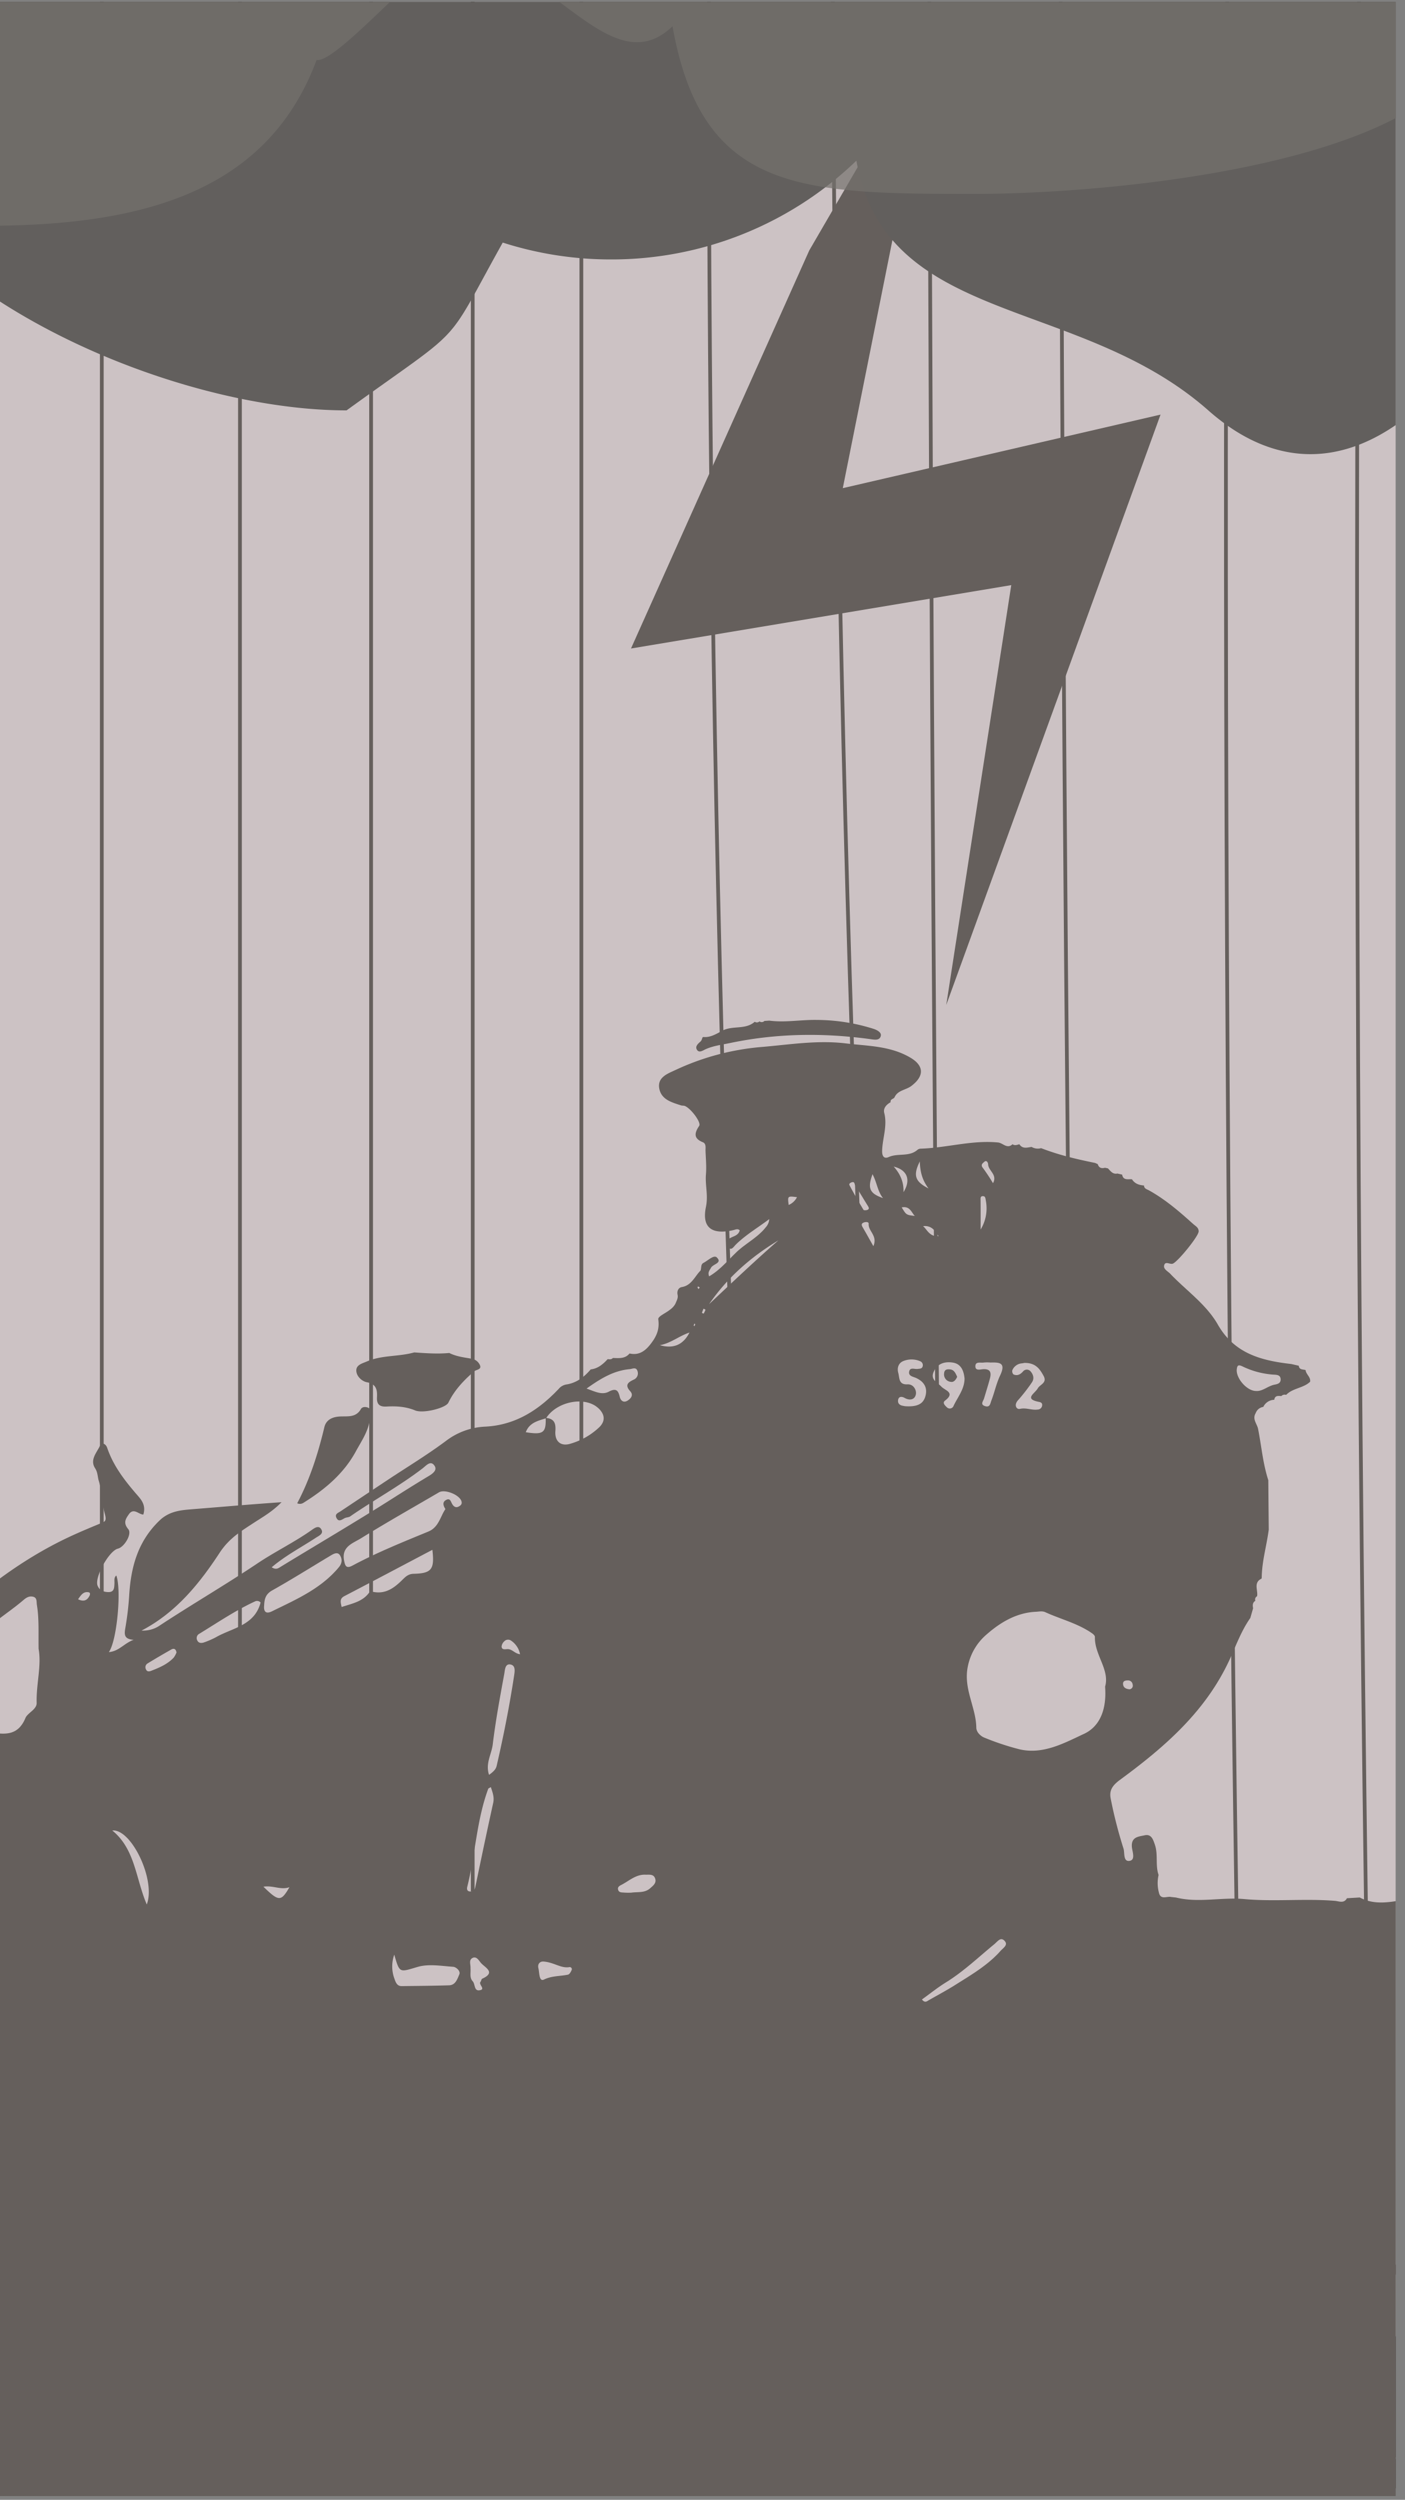 <svg id="Layer_1" data-name="Layer 1" xmlns="http://www.w3.org/2000/svg" xmlns:xlink="http://www.w3.org/1999/xlink" viewBox="0 0 750 1334"><rect x="0" y="0" width="750" height="1334" fill="#808080" stroke="none"/><defs><clipPath id="clip-path"><rect x="-3" y="1" width="748" height="1331" style="fill:none"/></clipPath><clipPath id="clip-path-2"><rect x="-1261" y="1" width="748" height="1331" style="fill:none"/></clipPath></defs><title>bg</title><g style="clip-path:url(#clip-path)"><rect x="-55.67" y="-75.5" width="831.95" height="1322.45" style="fill:#bbaeb0"/><g id="rain_drops" data-name="rain drops"><path d="M198.09-748.79V1087.94" style="fill:none;stroke:#312a25;stroke-miterlimit:10;stroke-width:2px"/><path d="M310.34-1167.71V872.45" style="fill:none;stroke:#312a25;stroke-miterlimit:10;stroke-width:2px"/><path d="M567.66-795.7Q562.5,8.14,572.12,812" style="fill:none;stroke:#312a25;stroke-miterlimit:10;stroke-width:2px"/><path d="M729-353Q714.8,696.22,744.49,1745.4" style="fill:none;stroke:#312a25;stroke-miterlimit:10;stroke-width:2px"/><path d="M54.34-452.71V1587.45" style="fill:none;stroke:#312a25;stroke-miterlimit:10;stroke-width:2px"/><path d="M449-499Q434.8,152.64,464.49,804.29" style="fill:none;stroke:#312a25;stroke-miterlimit:10;stroke-width:2px"/><path d="M383-383Q368.8,268.64,398.49,920.29" style="fill:none;stroke:#312a25;stroke-miterlimit:10;stroke-width:2px"/><path d="M128.09-808.79V1027.94" style="fill:none;stroke:#312a25;stroke-miterlimit:10;stroke-width:2px"/><path d="M252.34-1030.71V1009.45" style="fill:none;stroke:#312a25;stroke-miterlimit:10;stroke-width:2px"/><path d="M497.66-855.7Q492.5,39.42,502.12,934.56" style="fill:none;stroke:#312a25;stroke-miterlimit:10;stroke-width:2px"/><path d="M659-413Q644.8,636.22,674.49,1685.4" style="fill:none;stroke:#312a25;stroke-miterlimit:10;stroke-width:2px"/></g><rect x="-105.19" y="1208.5" width="1002" height="275" style="fill:#312a25"/><path d="M-145.38,967.05q-.47-9.62-.94-19.21a129.14,129.14,0,0,0,0-26.3,192.51,192.51,0,0,0,0-26.31c2.25-1.86.26-6.86,5.35-6.91,1.34,0,.88-2.58-.36-3-5.9-2.1-3.19-6.42-2-10.65,2.3,4.51,4.84,8.92,6.79,13.59,1,2.29-1.87,3.1-3.11,4.49-.71.79-1.72,1.46-1.22,2.77s1.66,1.27,2.72,1.23c3-.13,6.1-.76,8.42,2.15.29.37,2.23,0,2.24-.1.31-2.66,3.59-4.72,2.09-7.52-1.71-3.21-1.54-4.84,2.41-5.17,1.78-.15,2.27-1.85,3-3.2,1.06-2,2-4.18,4.75-1.7a2.38,2.38,0,0,0,3.52.12,2.39,2.39,0,0,0-.28-3.52c-2.47-2.44.15-5-.28-7.48-.19-1.09,0-4.3,1.76-2.59,1.92,1.9,6.25-3.67,5.85,2.35s5.35,4.68,8.2,6.45c2.48,1.54,3.38-2.47,5-4.09,3-3.07-1.31-3.54-2.24-4.93,2.25-2.6,6.71-1.91,6.54-6.32,0-.92,1.44-1.16,2.07-.49,2.79,3,7.55,4.94,7.61,9.41.11,8.61,5.12,16.31,10.52,19.51s7.84,9.25,14.23,10.85c-6.34,0-8.83,6-13.75,7.9-1.63.64-1.46,2-.84,3.28.92,1.84,1,4.45,3.77,4.76,2.15.24,4.69,1.08,6.35-.38,3.12-2.75,6.86-2.65,10.44-3,3.17-.3,6.78.07,6.39-4.35-.3-3.49,1.67-8.81-5.5-8.77-4,0-7-9.09-4.28-12,26.13-27.71,54.25-52.85,89.33-68.78C43.88,817,48.7,815,53.52,813c2.53-1,3.5-1.25,2.43-5.18-1.53-5.6-1.43-11.78-3.22-17.58-.67-2.19-.5-4.44-1.94-6.68-3.06-4.73,1.1-8.58,2.8-12.51.58-1.35,2.83-.81,3.65,1.62,3.39,10,9.86,18.09,16.64,25.86,2.53,2.9,3.84,5.66,2.64,9.69-2.5,0-5.13-3.81-7.71-.17-1.87,2.63-3.08,4.7-.32,8,2.1,2.51-2.13,9.54-5.54,10.36-4.74,1.14-12.57,15.26-10.87,19.73,1,2.58,3.23,3.42,5.76,3.46,3.19.05,3.12-2.31,3.25-4.58.08-1.45-.41-3.1,1-4.27,2.85,7.57.33,35.11-4,40.87,5.38-.37,8.26-4.8,13.26-6.55-5.47-.38-5-3.15-4.35-6.85A160.53,160.53,0,0,0,69,850.73c1-14.89,4.71-28.29,16.09-39.26,5.13-5,11.34-5.56,16.53-6,15.79-1.27,31.62-2.65,48.67-3.84-4.94,5.08-10,7.87-14.79,11-6.84,4.48-13.21,8.27-18.26,16C106.52,845,94,860.55,75.56,870.14A15.93,15.93,0,0,0,84.41,868c17.44-11.51,35.53-22,52.89-33.62,9.36-6.3,19.64-11.25,28.93-17.79,1.49-1.05,4.08-3.11,5.45-.14,1,2.12-1.53,3.15-3.15,4.21-7.78,5.1-16.11,9.44-23.5,15.7,2.43,1.59,3.68.42,5.17-.49,19.66-12,39.53-23.64,59-36,6.51-4.13,13-8.22,19.64-12.19,2.57-1.54,4.84-3.42,2.84-5.87s-4.27.36-6.07,1.75c-12.32,9.46-26,16.88-38.71,25.67-.85.58-2.14.45-3.06,1-1.59.86-3.18,2.09-4.3-.34-.91-2,1-2.55,2.17-3.35q12.42-8.28,24.85-16.53c10.53-7,21.39-13.53,31.5-21.08a37.29,37.29,0,0,1,21-7.62c16.14-.82,28.49-8.86,39.2-20.17a6.83,6.83,0,0,1,4.31-2.37c5.27-.84,9.34-4,12.75-8l0,0c3.86-.42,6.57-2.79,9.08-5.49,1,.13,2,.28,2.75-.61,3.21.09,6.51.51,8.92-2.4,5.59,1.28,9.07-2,11.95-6,2.57-3.54,4.09-7.06,3.37-12.21-.32-2.28,7.45-4.15,9.31-8.73.56-1.39,1.37-2.71,1-4.37-.43-2,.43-3.81,2.28-4.13,5.24-.9,6.86-5.7,10-8.83.51-1.38,0-3.29,1.55-4.09,2.38-1.19,5.51-4.43,7.1-2.89,3.14,3-2.07,3.52-3.08,5.5-.68,1.34-1.93,2.36-1,4.59,5.78-3.36,10-8.52,14.6-12.92,5-4.75,11.34-7.79,15.68-13.34a7,7,0,0,0,1.81-4.51l.35-.23-.23.35c-6,4.57-12.57,8.37-18,13.72-1.11,1.09-2.37,3.49-4.06,1.37a3.26,3.26,0,0,1,1.34-5c1.89-1,4.21-1.4,4.82-4-1.11-1.09-2.33-.34-3.46-.09-11.28,2.55-16.88-1.21-14.56-12.4,1.29-6.23-.48-11.6,0-17.35.35-4.13-.07-8.32-.22-12.49-.06-1.69.49-3.89-1.47-4.69-5.07-2.07-4.43-4.94-1.91-8.74,1.21-1.82-4.58-9.51-7.76-10.63-.6-.22-1.32-.08-1.93-.28-4.87-1.6-10.37-3-11.58-8.77-1.32-6.22,4.52-8.19,8.49-10.06a134.76,134.76,0,0,1,46.11-12.34c14.94-1.27,29.91-3.74,44.9-1.91,11.72,1.42,23.85,1.26,34.63,7.68,7.2,4.29,7.35,9.82.31,15.09-2.89,2.16-7.19,2.16-8.9,6-.56,1-2.41.9-2.09,2.61-2.25,1.27-4.07,3.2-3.4,5.77,1.76,6.86-.93,13.4-1.13,20.1-.09,3.39,1.34,4.37,3.5,3.4,5-2.24,11,.07,15.43-3.92a3.05,3.05,0,0,1,1.85-.56c13.75-.46,27.18-4.65,41.13-3.29,2.56.25,4.84,3.67,7.68.92,1.23.89,2.45.33,3.66,0,1.7,2.67,4.18,1.77,6.53,1.44a6.46,6.46,0,0,0,5.08.66c9.34,3.63,19,5.91,28.83,7.89l1.4.63c.61,2,2,2.45,3.85,1.94l1.58.33c1.42,1.42,2.59,3.3,5.07,2.75l2.53.59c.61,3.3,3.25,2.24,5.27,2.5,1.48,2.37,3.8,3.1,6.39,3.29.06,1.67,1.49,2,2.58,2.56,8.73,4.83,16.24,11.28,23.6,17.93,1.25,1.13,3,1.9,3,4,0,2.62-11.41,16.56-13.91,17.27-1.54.44-3.91-1.57-4.5.87-.51,2.07,2,3.14,3.24,4.48,8.58,9,19.22,16.28,25.44,27.17,8.92,15.59,23.4,19.18,39.18,21l4,.92c.25,2.29,2.21,1.86,3.63,2.3.2,2.32,2.84,3.68,2.41,6.25-3.65,3.47-9.26,3.32-12.78,7A2.43,2.43,0,0,0,684,745c-1.65-.08-3.44-.43-3.8,2a6.58,6.58,0,0,0-5.83,3.77,5.13,5.13,0,0,0-4.1,3.39c-1.83,3.08.61,5.5,1.27,8.19,1.83,9.18,2.57,18.58,5.49,27.53l.24,26.41c-1.13,8.55-3.65,16.88-3.75,25.58l-.1.54c-4.5,2.18-1.78,6.22-2.38,9.41a1.9,1.9,0,0,0-.91,2.4c-1.55,1-1.53,2.43-1.21,4-.49,1.73-1,3.46-1.48,5.19-4.54,6.42-7.36,13.94-10.47,20.91-12.71,28.51-35.1,47.85-59.13,65.49-4.61,3.39-5.71,6.1-4.92,10.11a240.53,240.53,0,0,0,6.82,26.56c.71,2.23-.29,7.19,3.31,6.54,3.22-.58,1.34-5,1.15-7.49-.38-5.38,3.68-5.44,6.77-6.13,3.53-.78,4.46,1.92,5.5,4.95,1.84,5.34.16,11,2,16.21a19.17,19.17,0,0,0,.13,9.25c.88,4.36,4.31,1.92,6.6,2.51l2.54.27c12.1,3,24.31-.28,36.55.84,16,1.45,32.22-.38,48.33.94,2.07.17,4.82,1.57,6.38-1.39l6.84-.41c8.23,4.43,17,2.34,25.24.94,4.42-.75,7.91,1.1,11.84.79,7.16-.57,3.09,6.42,5.91,8.75a4,4,0,0,0,.43,3.84c-.83,8.17,1.6,16,3.72,23.55.62,2.24.41,7,4.8,7.55-.49,2.58,1.59,3.49,3.08,4.77,1.28,3.86,4.61,2.65,7.17,2.68,11.31.16,22.62.1,33.94.1q28.34,0,56.67-.07l-.09-.08c2.1,3.63-1.16,8.43,2.52,11.72a2.07,2.07,0,0,0,.34,2.47c.08,9.82.18,19.63.25,29.45,0,1.9,1.07,3.22,2.14,4.64,15.47,20.31,17.25,41.69,4.79,64.13a9.71,9.71,0,0,0-.58,1.8l-.3.21.06.36c-3,1.49-4.76,4.34-6.86,6.76-5.11,5.87-13.07,6.73-19,11.16l-2.6.41c-10.25.38-20.54,1.39-30.33-3.1-2.82-1.3-5.37-3.81-8.93-2.65a182.87,182.87,0,0,0-26.17,0,188.61,188.61,0,0,0-26.15,0,45.86,45.86,0,0,0-13.08,0c-3.72-.35-3.76,2.59-3.66,4.8.21,4.59-1.52,8.27-3.66,12.17a146.68,146.68,0,0,1-9.72,15.11c-1.25,1.73-2.55,3.17-.35,4.92,3.82,3,4.85,7.62,5.87,11.92,1.24,5.25,3.44,9.08,8.93,10.35l-.29,2.53c-4.58-.28-4.66,2.43-4.25,6,1.17,10,2.15,20,3.09,30,.55,5.86-.13,12.21-3.21,16.62-1.8,2.58-3.51,4.06-1.7,6.55,2,2.8,4.92,3.84,8.47,1.85,5.54-3.1,8-2,9.59,4.26.53,2.06.21,4.57,3.32,4.74l0,.06c.53,3.33,5,3.1,5.62,6.38l-3,4.21c-4,2-2.71,4.05-.07,6.13.24.5.48,1,.73,1.51-1.25,2.88-3.42,1.37-5.32,1.12l-1.17-1.13c-3.6-6.25-8.19-11.36-15.27-13.72-2.23-.74-5.36-2.52-6.4,0-1.23,3-5.14,6.54-1.17,10,8.26,7.22,7.39,17.19,8.28,26.59.52,5.45-2.53,7.81-7.9,8-7.5.23-10.41-4.69-12.45-11.58-6.37,9-14.58,13.13-24.71,13.52-2,.08-3.49,1.61-5.23,2.41-11.52,5.33-22.5,4.72-33.13-2.86-5.94-4.24-8.43-11.42-14.28-15.58-.35-1.64-1.68-1.92-3-2-8-.41-16.07-.53-24.07-1.22s-15.86,3.81-22.87,2.24c-10.51-2.37-20.7-1.26-31-1.31-23.45-.11-46.91,0-70.36.6-24.65.62-49.34-.48-73.94,3.46-10.75,1.72-21.86-1.31-32.48-4.37-5-1.44-8.07-.87-7.55,5.48a40.89,40.89,0,0,1-.45,9.82c-.37,2.3-1.26,4.58-4.44,4.79-3.43.23-3.87-2.27-4.47-4.51s-.72-4.39-1.28-8.12c-3.6,9.14-7.2,16.73-16,19.66l-6.65.11c-2.17-.95-4.71-.6-6.75-2.2-4.64-3.65-10-4.4-15.82-4.44-8.14-.06-11.77-6.72-15-12.88-7.94-15-10.49-31.63-13.39-48.08-.83-4.72-2.77-7-7.27-8.7-11.14-4.28-23.49-4.29-34.14-10.27-3.13-1.76-2.8,1.47-3,3.22-.77,8-1.17,16.14-3.44,24-1.92,6.65-3.19,13.5-5.24,20.11-1.66,5.33-13.31,7.54-19.8,4.61A44.34,44.34,0,0,0,199.4,1347c-3,.75-5.66,1.66-7-2.1-.8-2.26-2.52-2-4.23-2.09a32.48,32.48,0,0,0-5.22,0c-9.85,1.38-18.47-2.74-27.44-5.71-5.39-1.79-11.27-1.52-16.88-3.15-9.52-2.75-19.77-1.27-28.69-8.51-4.58-3.72-12.52-4.64-19.06-6.06-4.27-.93-8.12-1-11.27-4.9-1.26-1.53-4-2.67-6.91-3-16.35-1.74-32-5.74-45.22-16.39-2.55-2.06-5.75-1-8.66-2.19-6.16-2.52-11-7.23-17.2-9.47-5.92-2.14-11.7-8.62-18.39-1.11-.66.75-3.07.49-4.38,0a40.34,40.34,0,0,0-19.12-3.14c-.74.08-2.15-.38-2.21-.77-1.06-6.21-5.91-3.51-9.32-4.09-4.85-.81-10.09-3-14.49-1.94-5.79,1.45-10.74-.46-16.07-.67-4.06-.16-7.69-.49-10.42-3.8-4.9-6-12.38-3.15-18.29-5.52-10.42-4.2-22.81-5.26-28-18-1.22-3-6.43-2.75-7.14-6.88q-.3-13.15-.59-26.32v-26.38q0-13.14,0-26.28v-26.38q0-13.12,0-26.27v-52.66q0-13.18,0-26.37l.05-26.28c.1-4.12.22-8.23.28-12.34.06-4.61-.94-9.24,4.58-12.2,2.81-1.51,2.37-5.49,1.19-8.36C-141.61,965.38-143.57,965.35-145.38,967.05Zm436.67-210.4c4.41.33,5.52,2.69,5.18,7-.43,5.56,2.93,8.41,8.13,6.74A37.3,37.3,0,0,0,320,761.53c3.81-3.83,2.23-7.57-.79-10.24-7.29-6.44-22.19-3.25-27.7,5.53-4.27,1.39-8.9,2.29-10.85,7.48C290,765.77,291.52,764.61,291.29,756.65ZM589.91,900.07c2.61-9-5.71-16.91-5.44-26.57,0-.62-.84-1.43-1.48-1.88-7.64-5.34-16.7-7.5-25-11.29-1.64-.75-3.34-.3-5.08-.22-10.56.51-19.2,5.86-26.59,12.39a30.09,30.09,0,0,0-9.69,16.82c-2.46,11.81,4.32,21.58,4.53,32.58,0,2.4,2.24,4.58,4.39,5.41a139.69,139.69,0,0,0,18.66,6.19c12.66,2.93,23.82-3.31,34.45-8.25C587.62,921.08,590.79,911.39,589.91,900.07ZM20.6,879.89c-.14-8.58.32-16-.91-23.43-.27-1.65.22-3.83-2-4.38-1.92-.47-3.44.28-5.15,1.75-5,4.31-10.56,8-15.71,12.17-6.88,5.57-15.67,9.69-14.71,21.08.88,10.46,1.12,21,1.63,31.46.17,3.39,2.53,6,5.21,5.76,8.61-.65,19.26,5.33,24.61-7.46,1.19-2.86,6.07-4.54,6-8.07C19.27,898.72,22.25,888.81,20.6,879.89Zm217.16-74.58c-1.46-2.3-1.37-3.83.19-4.76,2.48-1.48,2.69,1,3.58,2.3.75,1.15,1.83,1.89,3.3,1.11,1-.52,1.82-1.14,1.59-2.49-.63-3.57-8.79-7-12.08-5.1-13.92,8.14-28,16.08-41.69,24.56-4.17,2.58-10.36,4.34-9,11.7.54,2.86,1.07,4.67,4.5,2.83,13.09-7,26.85-12.53,40.55-18.18C234.2,815,235.05,809.26,237.76,805.31ZM141,856.71c-.36,3.32.95,4.73,4.1,3.19,12.87-6.32,26.14-12,35.73-23.49,2-2.37,1.8-4.58.66-6.43-1.29-2.09-3.51-.75-5.17.24-10.35,6.19-20.55,12.62-31.06,18.51C141.74,850.71,141.15,853.37,141,856.71Zm358.07,489.8c-5.11-3.52-6.18-8.81-12-8.82-3.33,0-7.93.65-7.62-5.4.06-1-1.78-.84-2.83-.84-3.69,0-7.39-.22-11,0-4.71.34-9.78,7.56-9.24,12.39.23,2,1,2.65,2.82,2.65C471.86,1346.5,484.53,1346.51,499.07,1346.51ZM182.36,857.56c5.76-1.88,11.32-2.88,14.81-7.84.3-.43,1.63-.3,2.44-.16,6.46,1.12,11-2.35,15.19-6.5,1.75-1.75,3.26-3.16,6-3.22,9.61-.22,11.25-2.37,10-12.79-15.77,8.31-31.35,16.57-47,24.72C181.07,853.2,181.89,855.18,182.36,857.56Zm28.1,185.52a18.84,18.84,0,0,0,.11,12.9c.57,1.65,1.3,3.92,3.83,3.89,8.45-.11,16.9-.17,25.35-.43,3.47-.11,4.43-3.48,5.44-5.82.79-1.83-1.78-4-3.31-4.06-6.25-.43-12.93-1.62-18.72,0C213.19,1052.46,213.42,1053.27,210.46,1043.08ZM262,953.66c-.78.51-1.29.65-1.39.94-6.22,16.86-6.84,34.94-11.17,52.22-.38,1.51,0,2.61,1.82,2.57,1.51,0,2.14-.82,2.47-2.39,3.08-14.88,6.2-29.76,9.48-44.6C264,959.2,263,956.62,262,953.66Zm-1-6.5c2.19-1.52,3.67-2.87,4.13-4.86,3.67-15.92,6.84-31.94,9.3-48.1.35-2.3.93-5.55-2.11-6-2.74-.39-2.79,3.12-3.12,4.93-2.28,12.48-4.63,25-6.14,37.55C262.48,936,259,941,261.06,947.16ZM492.14,1067c1.63,2.08,2.71.92,3.75.33,4.68-2.66,9.44-5.2,14-8.07,8.58-5.42,17.42-10.52,24.27-18.25,1.35-1.52,4.19-3.1,2.07-5.32s-3.69.36-5.38,1.74c-8.53,7-16.48,14.63-25.91,20.46C500.5,1060.63,496.41,1063.94,492.14,1067Zm-353-211.77a2.48,2.48,0,0,0-3-.66C125.59,859.43,116,866,106.13,872a2.6,2.6,0,0,0-.77,3.5c.72,1.4,2.16,1.4,3.41,1a43.34,43.34,0,0,0,6.52-2.82C124.08,868.66,135.85,867.5,139.09,855.23Zm-60.76,161c4.89-13-8.27-40.42-18.44-39.41C72.19,986.81,72.4,1002.4,78.33,1016.27ZM483.9,750.45c5.48.25,8.8-1.09,10-5.1,1.43-4.63-.5-8-4.88-10-1.63-.75-4.31-1-3.66-3.59.56-2.27,2.92-1,4.49-1.24,1.07-.16,2.25,0,2.66-1.32a2.27,2.27,0,0,0-1.21-2.75,11.7,11.7,0,0,0-9.42,0c-2.27,1.11-3.11,3.53-2.38,6.18s.12,6.38,4.91,6.11c3.21-.17,4.84,3,4.52,5.15-.43,2.82-3,3.8-6.05,2.08-1.2-.69-3.19-1.09-3.49,1.24-.23,1.81,1,2.77,2.72,3A7.26,7.26,0,0,0,483.9,750.45Zm62.88-23.14a10.83,10.83,0,0,1-1.39.24,6,6,0,0,0-5,3.66,2.38,2.38,0,0,0,.6,2.22c2,.91,3.62.09,5.09-1.53a2.59,2.59,0,0,1,4-.13c1.54,1.71,2.16,3.94.71,6a93.56,93.56,0,0,1-7.35,9.44c-2.34,2.54-.86,5.06,1,4.63,3.37-.78,6.3.81,9.43.36a2.43,2.43,0,0,0,2.37-1.81c.3-1.23-.12-2-1.51-2.26-8.39-1.58-2.28-4.51-.76-7.24,1.18-2.12,5.15-2.9,3.11-6.65S552.8,727.2,546.78,727.31ZM313.11,741c4.46,1.57,8.16,3.59,11.84,1.67s5-1,5.86,2.66c.53,2.28,2.16,3.45,4.36,2,1.66-1.11,3.08-2.88,1.26-4.89-3-3.31-1.27-4.75,1.85-6.21a3.62,3.62,0,0,0,2.1-4.31c-.69-2.71-2.77-1.41-4.26-1.28C327.68,731.39,320.71,735.57,313.11,741Zm65.31-44.95c12.25-11.52,24.43-23.11,37.12-34.16C400.81,670.76,388.17,681.86,378.42,696.09Zm136.47,39.59c-.39-4-1.77-7.78-6.21-8.5-4.11-.66-8.08.29-10.18,4.71s1.86,5.82,4,8.1c2,2.11,7.62,3.17,1.94,7.5-1.65,1.26.3,2.83,1.13,3.65a2.16,2.16,0,0,0,3.36-.66C511.12,745.63,514.84,741.42,514.89,735.68Zm-232.72,518c.14-6-1.81-10.91-4.48-10.78-4.95.25-8.48,2.73-8.43,8,.07,7.19,6.81,4,10.29,5.85C281.71,1257.85,282.36,1255.62,282.17,1253.63ZM670.58,742.29c3.4.25,6.29-2.74,9.92-3.41,1.58-.29,3.14-.79,3.12-2.71,0-2.46-2-2.53-3.76-2.61a44.81,44.81,0,0,1-16.75-4.46c-2.18-1-2.66-.4-2.9,1.56C659.63,735.33,665.55,742.35,670.58,742.29ZM528.71,727.1a21.28,21.28,0,0,0-3.51,0c-1.71.31-4.62-.78-4.54,2.1.06,2.47,2.75,1.52,4.24,1.45,4-.18,4.3,2.06,3.52,5-.95,3.57-2.07,7.1-3.14,10.64-.45,1.5-2.24,3.26.67,4.11,2.57.75,2.66-1.51,3.25-3,1.69-4.39,2.67-9.17,4.63-13.29C537.23,727,533.37,727,528.71,727.1ZM337,1010c3.53-.51,7.11.27,10.09-2.36,1.73-1.52,3.54-2.91,2.56-5.39-.9-2.29-3.2-1.77-5.13-1.84-4.94-.19-8.44,3.08-12.41,5.22-1.07.57-2.64,1.16-2.16,2.81s2.05,1.4,3.3,1.53A33.75,33.75,0,0,0,337,1010Zm-47.09,36.78c-1.12-.16-3.18.81-2.49,3.61.54,2.2.29,7.27,2.92,6,4.34-2.12,8.62-1.73,12.88-2.64.79-.16,1.51-1.48,1.91-2.42a1.12,1.12,0,0,0-1.33-1.57C299.23,1050.44,295.65,1047.07,289.86,1046.74Zm-323.78-119h1.66c.32-.51.9-1,.92-1.53.44-11.15.86-22.3,1.15-33.45,0-1.43-.37-3.46-2.25-3.45s-1.93,2.18-2.18,3.52C-36.78,904.57-33.36,916.07-33.92,927.75ZM94.22,881.83c-.34-2-1.45-2.34-2.82-1.57-4.31,2.45-8.59,4.94-12.81,7.54a2.34,2.34,0,0,0-.69,3c.53,1.35,1.68,1.25,2.72.85,4.41-1.71,8.79-3.54,12.12-7.09A11.78,11.78,0,0,0,94.22,881.83Zm156.94,168.48c.22,2.36-.61,5.06,1.14,6.94,1.43,1.55.71,5.18,3.51,4.86,3.84-.45-.51-3.07.68-4.51.41-.48.45-1.47.9-1.67,7.49-3.37,1.59-5.88-.62-8.38-1.18-1.35-2.39-3.84-4.62-2.66C250.14,1046,251.3,1048.44,251.16,1050.31ZM454.94,630.84c-.86.24-1.94.76-1.47,1.66,2.36,4.44,4.87,8.81,7.47,13.12.21.35,1.7.28,2.32-.08.95-.56.39-1.4-.09-2.17-2.25-3.62-4.43-7.29-6.68-10.91C456.1,631.83,456.24,630.61,454.94,630.84Zm-314.3,376c8.24,8,9.36,8,13.87.24C149.87,1008.75,145.8,1006,140.64,1006.81Zm382.82-350.7a21.74,21.74,0,0,0,2.78-15.47c-.2-1.18-.23-2.35-1.54-2.36-1.52,0-1.27,1.28-1.26,2.4C523.49,645.82,523.46,651,523.46,656.11ZM277.61,882.76a11.32,11.32,0,0,0-4.77-7.24,2.78,2.78,0,0,0-3.62.32,4.36,4.36,0,0,0-1.46,2.77c.06,1.9,1.82,1.5,3,1.43C273.39,879.89,274.77,882.47,277.61,882.76ZM368.05,711.1c-5.47,1.79-10,5.73-15.81,6.74C359.39,719.9,364.69,717.71,368.05,711.1Zm114.24-74.9c4.11-6.59,2-11.9-5.23-13.67C480.6,626.48,482.51,630.86,482.29,636.2ZM491,619.79c-3.65,7.35-2.69,10.68,4.66,14.42C492,629.38,491.17,624.73,491,619.79Zm-19.65,19.56c-2.89-3.56-3.24-8.36-5.59-12.74C463,634.15,464.16,636.85,471.33,639.35ZM466.21,665c2.43-5.64-2.8-7.93-2.51-11.91.09-1.14-1.59-1.1-2.64-.7-1.34.53-1.25,1.36-.57,2.51C462.3,658,464,661.07,466.21,665Zm63.86-33.62c2.54-4.57-2.56-6.64-2.6-10.11,0-.73-.81-2.48-2.12-1.21-.62.59-2.08,1.46-.71,3.15A95.72,95.72,0,0,1,530.07,631.4ZM501,659.69c-2.12-3.62-4.29-5.81-8.24-5.37C495,656.3,496.2,660,501,659.69Zm-12.67-10.82c-1.87-1.93-2.63-5.43-7-4.55C483.8,648.35,483.8,648.35,488.29,648.87ZM602.92,901.48a1.94,1.94,0,0,0,1.71-2.47,2.43,2.43,0,0,0-2.59-2.27c-1.28,0-2.69.23-2.54,2S600.89,901.26,602.92,901.48ZM425.44,638.86c-5.05-.65-5.05-.65-4.44,4.16A8.85,8.85,0,0,0,425.44,638.86ZM41.67,853.44c3,1.39,4.74.69,6.06-1.75.5-.92.46-1.87-.47-2C44.49,849.19,43.25,851.19,41.67,853.44ZM375.55,698.35c-.32.8-.63,1.51-.85,2.25a4.34,4.34,0,0,0,.91.4,15,15,0,0,0,1-2.07A9.21,9.21,0,0,0,375.55,698.35Zm-2-11.21a5.83,5.83,0,0,0-.8-.61c-.07,0-.45.28-.42.35a5.67,5.67,0,0,0,.47,1Zm-2.83,19.15a6,6,0,0,0-.43,1c0,.1.25.28.38.42a6.28,6.28,0,0,0,.45-1C371.11,706.59,370.83,706.42,370.69,706.29Z" style="fill:#312a25"/><path d="M239.82,722c3.73,1.9,7.84,2.35,11.87,3.06a5.9,5.9,0,0,1,4.49,3.4c1.08,2.47-1.94,2.37-3.06,3.34-5.56,4.8-10.52,10-13.78,16.73-1.38,2.86-13.41,5.91-17.74,4.13-5-2.07-10.1-2.37-15.32-2.07-3.53.2-5.25-1.1-5.05-4.89s-.19-7.12-5.38-8.07c-2.49-.46-5.65-3.07-5.65-6.32,0-3,3.2-3.72,5.59-4.76,8.09-3.51,17-2.47,25.33-4.85C227.35,722.13,233.57,722.6,239.82,722Z" style="fill:#312a25"/><path d="M158.65,802.21c6.8-12.84,11.14-26.55,14.5-40.62,1-4.18,4.64-5.55,8.55-5.71,4.08-.16,8.35.6,10.93-3.92.7-1.22,2.24-1.32,3.54-.89,2,.66,1.41,2.47,1.41,3.89,0,7.55-4.33,13.5-7.69,19.67-6.47,11.85-16.53,20.23-27.79,27.25A3.47,3.47,0,0,1,158.65,802.21Z" style="fill:#312a25"/><path d="M410.66,544.65c8.48,1.13,16.92-.54,25.4-.37a101.62,101.62,0,0,1,30.33,4.78c2,.68,4.19,1.93,3.79,3.7-.58,2.61-3.25,2.09-5.5,1.78-25.14-3.46-50.18-3.16-75.09,2.09-4.38.92-8.84,1.43-13,3.31-1.48.67-3.45,2.18-4.61.15-1-1.71.64-3.15,2-4.33.58-.5.75-1.48,1.1-2.25l.34-.13c3.82.4,7.17-1.76,10.09-3.31,5.58-3,12.41-.39,17.37-4.81a2.07,2.07,0,0,0,2.54-.21,2,2,0,0,0,2.63-.23Z" style="fill:#312a25"/><path d="M510.94,734.72c-.69,1.62-1.83,3-3.34,2.7a4,4,0,0,1-3.63-4.56c.17-2.3,2-2.24,3.31-2.08C509.43,731.05,510.16,733,510.94,734.72Z" style="fill:#312a25"/><polygon points="498.02 20.06 449.89 260.5 619.51 221.25 505.11 536.3 539.82 312.25 336.83 346.07 431.98 133.66 498.02 20.06" style="fill:#312a25"/><path d="M185,219c65-47,51.07-31.67,83.37-89.55a188.84,188.84,0,0,0,57.86,9,188.32,188.32,0,0,0,130.92-52.7C472.89,174.28,575.25,157.45,645,219c71.27,62.89,141.45-11.56,175.38-100.54a190.77,190.77,0,0,0,33.85,3A188.35,188.35,0,0,0,931.64,105a189.07,189.07,0,0,0,176.59,121.53c104.38,0,189-84.62,189-189s-84.62-189-189-189A188.33,188.33,0,0,0,1030.82-135,189.07,189.07,0,0,0,854.23-256.52a189.07,189.07,0,0,0-177.16,123,189.64,189.64,0,0,0-33.84-3C592.4-136.52,551-262.64,517-230c-15.73-88.5-97.75-9.52-190.77-9.52a188.91,188.91,0,0,0-165.14,97,188.85,188.85,0,0,0-57.86-9c-104.38,0-189,84.62-189,189S80.62,219,185,219Z" style="fill:#2d2a27"/><path d="M743.23-362.52a188.91,188.91,0,0,0-165.14,97,188.85,188.85,0,0,0-57.86-9A188.36,188.36,0,0,0,389.3-221.81c-15.73-88.51-93.05-155.71-186.07-155.71a189.07,189.07,0,0,0-177.16,123,189.64,189.64,0,0,0-33.84-3A188.33,188.33,0,0,0-85.18-241,189.07,189.07,0,0,0-261.77-362.52c-104.38,0-189,84.62-189,189s84.62,189,189,189A188.35,188.35,0,0,0-184.36-1,189.07,189.07,0,0,0-7.77,120.48c81.17,0,150-16.63,176.77-88.48,11,2,60.45-57,72-57,50.82,0,84,71.64,118,39,15.73,88.5,68.21,89.48,161.23,89.48,71,0,229.47-14.6,261.77-72.48,18.24,5.86,82.82-41,103-41,104.38,0,47.23-59.14,47.23-163.52S847.61-362.52,743.23-362.52Z" style="fill:#47423d;opacity:0.71"/><rect x="-171.5" y="-235.5" width="1056" height="1990" style="fill:#fff;stroke:#000;stroke-miterlimit:10;opacity:0.25"/></g><g style="clip-path:url(#clip-path-2)"><path d="M-1133.21,97.28A189,189,0,0,0-968.07.25a188.75,188.75,0,0,0,57.86,9,188.34,188.34,0,0,0,130.92-52.7c15.73,88.5,93,155.7,186.08,155.7a189.07,189.07,0,0,0,177.15-123,190.6,190.6,0,0,0,33.85,3A188.35,188.35,0,0,0-304.8-24.25,189,189,0,0,0-128.21,97.28c104.38,0,189-84.62,189-189s-84.62-189-189-189a188.37,188.37,0,0,0-77.42,16.54A189.05,189.05,0,0,0-382.21-385.72c-81.18,0-150,16.64-176.78,88.49-11-2-60.44,57-72,57-50.82,0-84-71.64-118-39-15.73-88.51-68.2-89.49-161.22-89.49-71,0-229.47,14.6-261.78,72.49-18.23-5.86-82.81,41-103,41-104.38,0-47.22,59.13-47.22,163.51S-1237.6,97.28-1133.21,97.28Z" style="fill:#decdbd;opacity:0.56"/></g></svg>